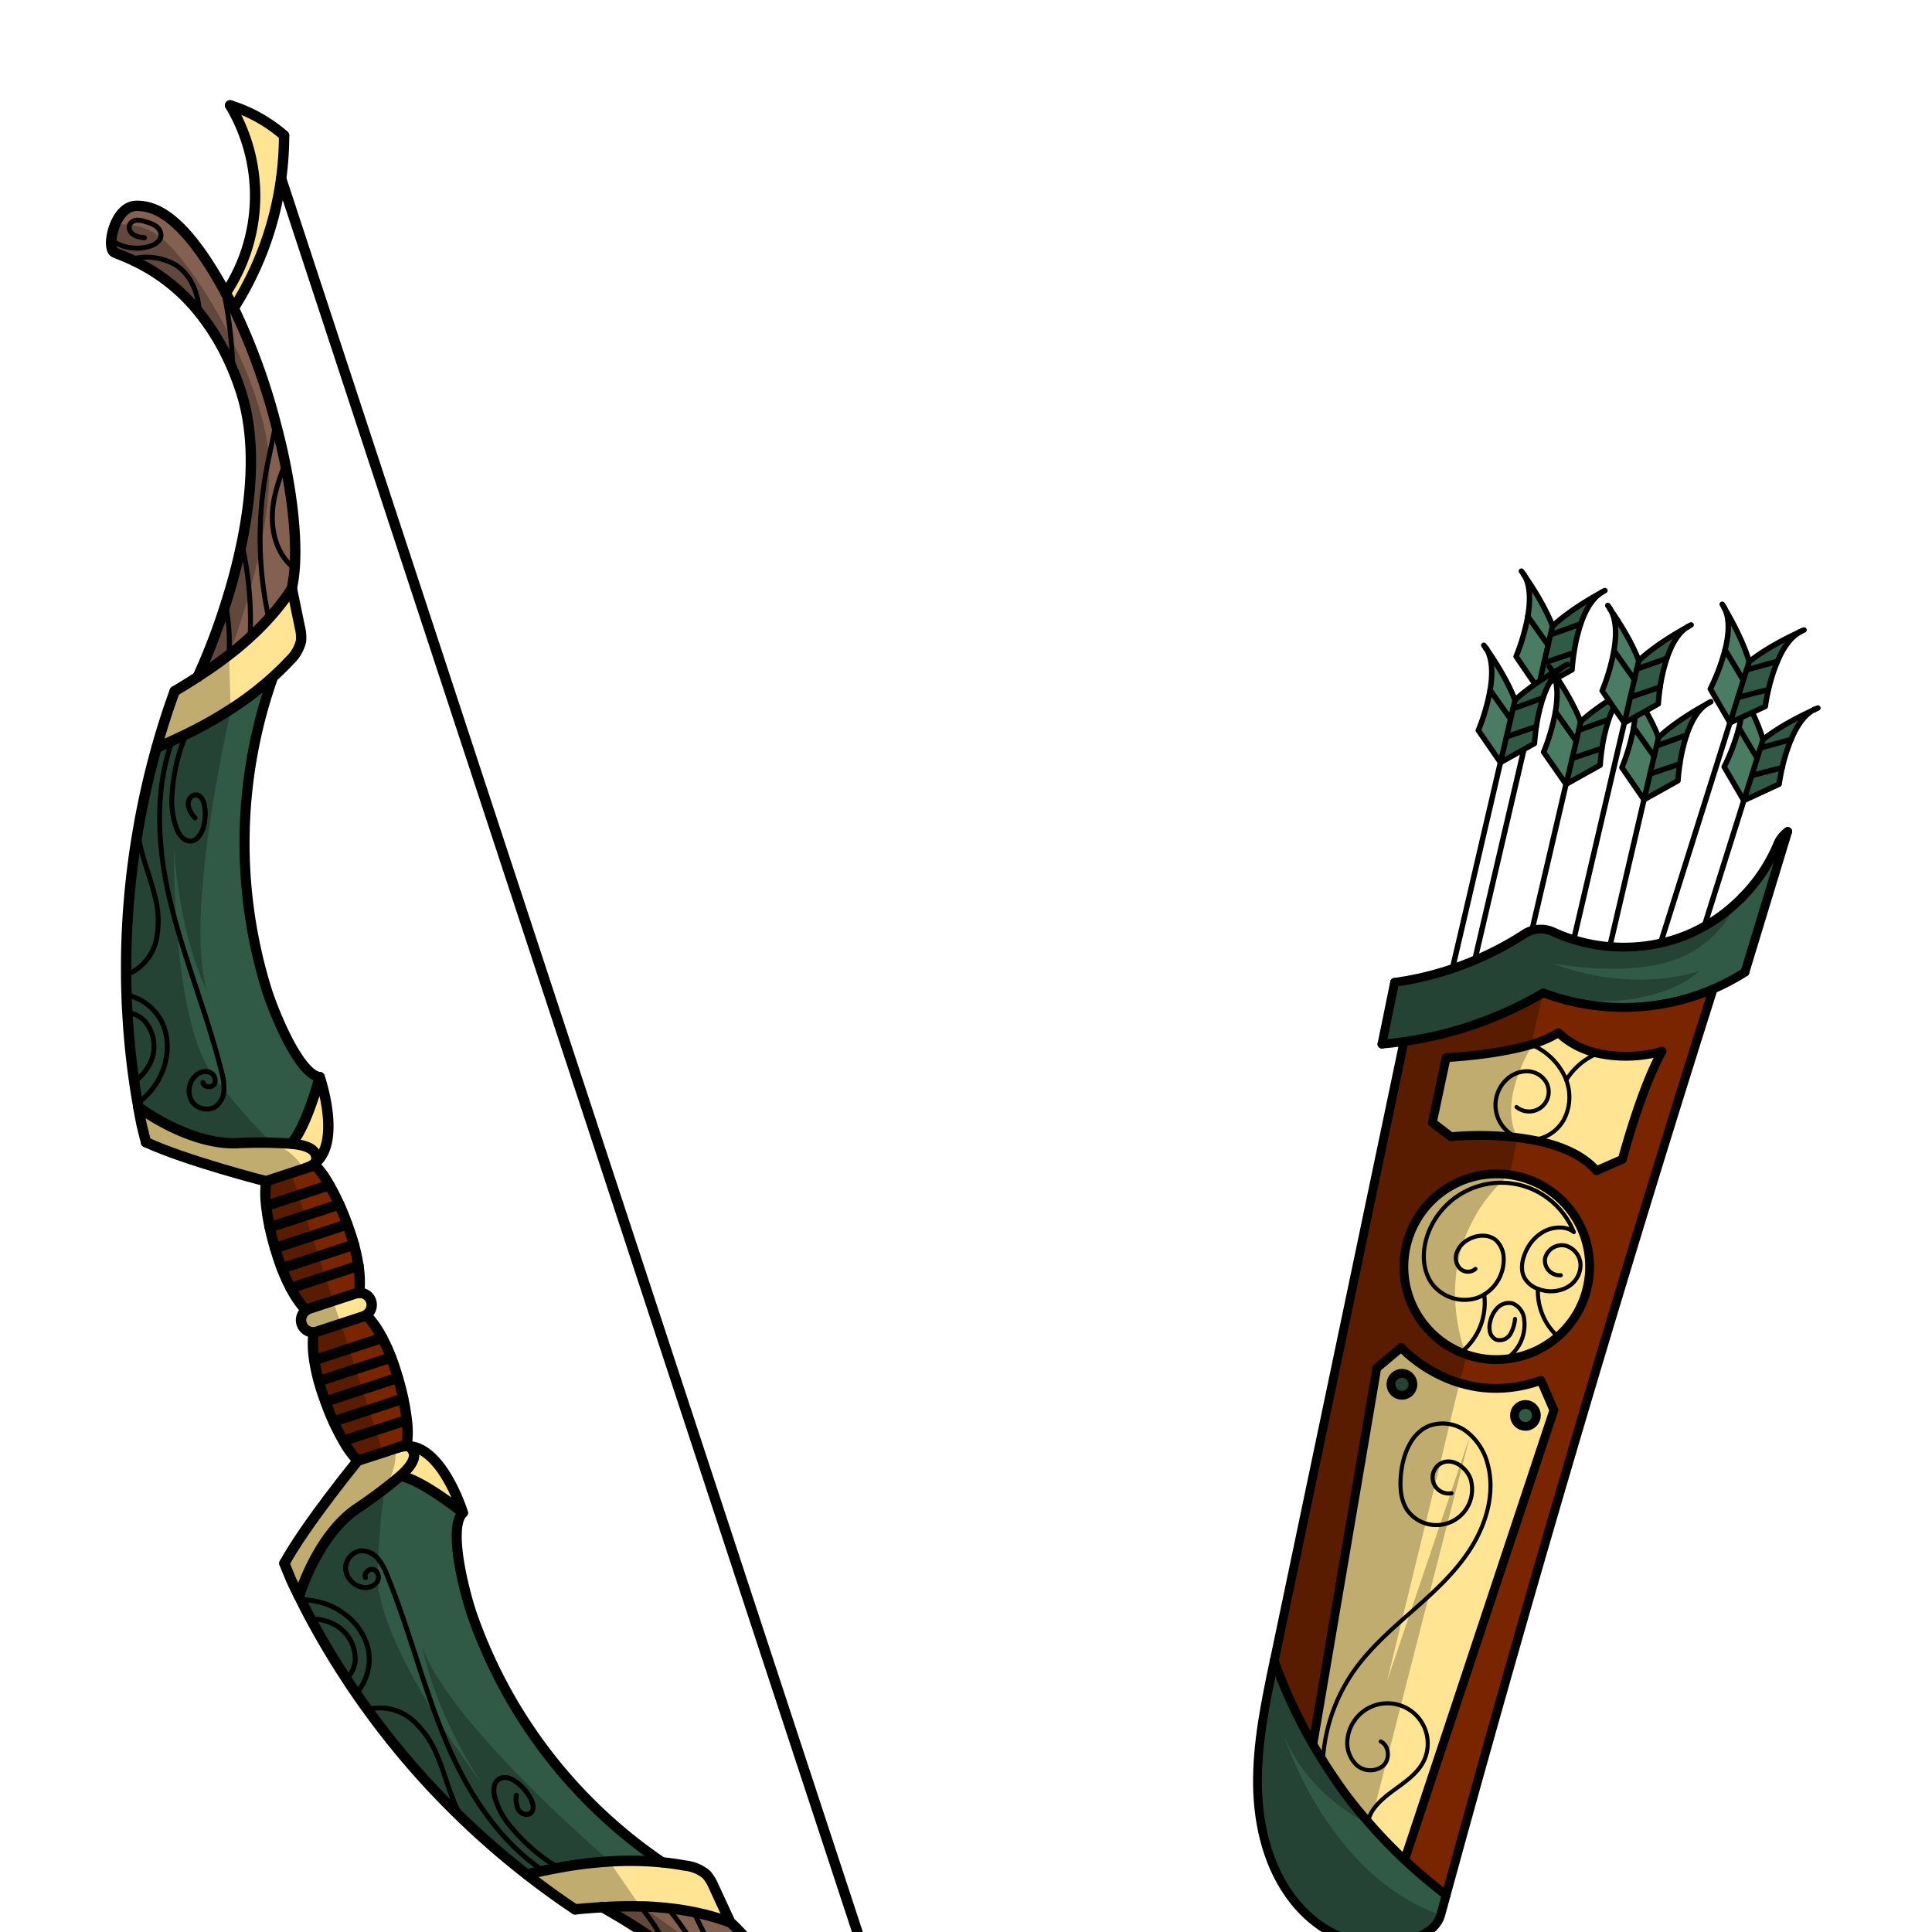 <svg xmlns="http://www.w3.org/2000/svg" viewBox="0 0 432 432">
  <defs>
    <style>.BUNTAI_BUNTAI_WEAPONS_HUNTER_3_cls-1{isolation:isolate;}.BUNTAI_BUNTAI_WEAPONS_HUNTER_3_cls-2{fill:#782500;}.BUNTAI_BUNTAI_WEAPONS_HUNTER_3_cls-3{fill:#305a46;}.BUNTAI_BUNTAI_WEAPONS_HUNTER_3_cls-4{fill:#836050;}.BUNTAI_BUNTAI_WEAPONS_HUNTER_3_cls-5{fill:#ffe593;}.BUNTAI_BUNTAI_WEAPONS_HUNTER_3_cls-10,.BUNTAI_BUNTAI_WEAPONS_HUNTER_3_cls-11,.BUNTAI_BUNTAI_WEAPONS_HUNTER_3_cls-13,.BUNTAI_BUNTAI_WEAPONS_HUNTER_3_cls-6,.BUNTAI_BUNTAI_WEAPONS_HUNTER_3_cls-7,.BUNTAI_BUNTAI_WEAPONS_HUNTER_3_cls-8{fill:none;stroke:#000;stroke-linecap:round;stroke-linejoin:round;}.BUNTAI_BUNTAI_WEAPONS_HUNTER_3_cls-6{stroke-width:2.32px;}.BUNTAI_BUNTAI_WEAPONS_HUNTER_3_cls-7{stroke-width:2.25px;}.BUNTAI_BUNTAI_WEAPONS_HUNTER_3_cls-8{stroke-width:1.1px;}.BUNTAI_BUNTAI_WEAPONS_HUNTER_3_cls-9{opacity:0.25;mix-blend-mode:multiply;}.BUNTAI_BUNTAI_WEAPONS_HUNTER_3_cls-10{stroke-width:1.97px;}.BUNTAI_BUNTAI_WEAPONS_HUNTER_3_cls-11{stroke-width:0.91px;}.BUNTAI_BUNTAI_WEAPONS_HUNTER_3_cls-12{fill:#497c63;}.BUNTAI_BUNTAI_WEAPONS_HUNTER_3_cls-13{stroke-width:1.22px;}</style>
  </defs>
  <g class="BUNTAI_BUNTAI_WEAPONS_HUNTER_3_cls-1">
    <g id="weapons_back" data-name="weapons back">
      <path class="BUNTAI_BUNTAI_WEAPONS_HUNTER_3_cls-2" d="M88.22,305.76c.26.81.5,1.57.72,2.32.51,1.69.89,3.24,1.19,4.66.39,1.85.64,3.45.79,4.79a20.65,20.65,0,0,1,0,5.5L80,326.61a20.31,20.31,0,0,1-3.23-4.45,45.22,45.22,0,0,1-2.22-4.31c-.6-1.32-1.21-2.79-1.8-4.46-.27-.73-.54-1.49-.8-2.29s-.49-1.54-.68-2.26a37.61,37.61,0,0,1-1-4.71,22,22,0,0,1-.16-6.07v-.12a2.82,2.82,0,0,0,.76-.13l10.38-3.41a2.44,2.44,0,0,0,.68-.35l.08.1a22,22,0,0,1,3.47,5,36.79,36.79,0,0,1,2,4.4C87.7,304.24,88,305,88.22,305.76Z" />
      <path class="BUNTAI_BUNTAI_WEAPONS_HUNTER_3_cls-2" d="M78.46,276.06c.25.78.49,1.53.68,2.25a38,38,0,0,1,1,4.71,22,22,0,0,1,.16,6.07,2.48,2.48,0,0,0-.8.13l-10.38,3.41a2.35,2.35,0,0,0-.72.38A22.2,22.2,0,0,1,65,288a37,37,0,0,1-2-4.41c-.27-.69-.54-1.44-.79-2.21s-.5-1.58-.72-2.32c-.51-1.7-.89-3.25-1.19-4.66a44.75,44.75,0,0,1-.77-4.79,20.29,20.29,0,0,1,0-5.5l5.63-1.85,2.55-.84,2.72-.9A20.61,20.61,0,0,1,73.65,265c.67,1.16,1.42,2.59,2.21,4.32.6,1.31,1.21,2.79,1.8,4.46C77.93,274.49,78.19,275.25,78.46,276.06Z" />
      <path class="BUNTAI_BUNTAI_WEAPONS_HUNTER_3_cls-3" d="M148.12,416.43a73.11,73.11,0,0,0-11.84-.2,91.24,91.24,0,0,0-11.37,1.41c-1.15.21-2.29.43-3.44.67s-2.44.55-3.65.84A181.82,181.82,0,0,1,103,406.32h0a179.28,179.28,0,0,1-20.78-23.94c-.9-1.23-1.78-2.46-2.62-3.71-.75-1.06-1.48-2.15-2.17-3.24q-4.29-6.51-8-13.42c-.77-1.42-1.51-2.86-2.22-4.3l-.39-.77c.21-.71,4.1-13.38,12.74-19.45,2.37-1.68,4.66-3.26,6.63-4.74,1.24-.94,2.38-1.86,3.32-2.72,5.08,1.06,13.93,8.24,13.93,8.24-3.46,3.42.5,18.2,2,22.58A111.12,111.12,0,0,0,148.12,416.43Z" />
      <path class="BUNTAI_BUNTAI_WEAPONS_HUNTER_3_cls-3" d="M71.48,240.83s-2.87,11-6.33,14.88v0c-1.21-.13-2.6-.2-4.11-.22-2.52,0-5.35.05-8.33.12-10.56.23-21.2-7.66-21.8-8.11,0-.28-.09-.57-.14-.85-.29-1.58-.53-3.17-.77-4.78-.74-5.15-1.26-10.34-1.53-15.53-.09-1.29-.15-2.6-.17-3.9-.07-1.5-.09-3-.1-4.54a179.87,179.87,0,0,1,2.53-31.6h0A180.44,180.44,0,0,1,35,167.21c1.15-.48,2.3-1,3.44-1.48s2.12-1,3.17-1.5a91.81,91.81,0,0,0,9.94-5.58A71.62,71.62,0,0,0,61,151.43a111.11,111.11,0,0,0-1.34,70C61.09,225.88,66.67,240.13,71.48,240.83Z" />
      <path class="BUNTAI_BUNTAI_WEAPONS_HUNTER_3_cls-4" d="M190,488.07q.19,1.15.36,2.28c.07.5.14,1,.2,1.46s.11.84.17,1.24v0c2.33,18.27-1.23,24-4.86,26.46-1.79,1.21-4.23.52-6.26-.75a12.13,12.13,0,0,1-2.63-2.2c-.85-1-1.31-1.89-1.12-2.46s1-1.67,2.09-3.61h0a41.33,41.33,0,0,0,5.26-18.67,52.1,52.1,0,0,0-1.55-14.78v0c-.37-1.56-.83-3.15-1.38-4.8-3.43-10.46-11.55-19.92-20-27.51a136.07,136.07,0,0,0-11.05-8.88,141.81,141.81,0,0,0-14.64-9.38c2.85-.18,5.7-.26,8.54-.19h.22s0,0,0,0c1.63,0,3.26.13,4.9.28.34,0,.69.06,1.05.11a55.48,55.48,0,0,1,5.83.89,50.77,50.77,0,0,1,8.12,2.3,34.13,34.13,0,0,1,3.13,3.2v0c4.22,4.91,8.45,12.06,12.18,20.07,1.28,2.75,2.51,5.59,3.64,8.5h0A141,141,0,0,1,190,488.07Z" />
      <path class="BUNTAI_BUNTAI_WEAPONS_HUNTER_3_cls-4" d="M61.67,94.76v0c.81,3,1.51,6,2.11,9,1.74,8.66,2.58,16.93,2.1,23.38v0a34.78,34.78,0,0,1-.62,4.43,51.45,51.45,0,0,1-5.17,6.67,56.71,56.71,0,0,1-4.17,4.18c-.26.25-.52.49-.78.71-1.28,1.13-2.59,2.23-3.95,3.26h0c-2.24,1.74-4.59,3.37-7,4.92a140.06,140.06,0,0,0,6.23-16.24,133.89,133.89,0,0,0,3.62-13.7c2.3-11.12,3.22-23.55-.22-34-.54-1.65-1.11-3.2-1.74-4.68v0a52.48,52.48,0,0,0-7.52-12.81A41.3,41.3,0,0,0,29.26,58h0c-2-.92-3.43-1.38-3.83-1.67s-.67-1.36-.56-2.64a12.54,12.54,0,0,1,.89-3.53c.89-2.14,2.42-4,4.52-4.12,4.4-.16,10.65,2.32,19.61,18.41v0c.2.35.41.72.61,1.1s.46.84.7,1.29c.36.67.71,1.35,1.06,2.05A140.68,140.68,0,0,1,61.67,94.76Z" />
      <path class="BUNTAI_BUNTAI_WEAPONS_HUNTER_3_cls-5" d="M163.29,429.87a50.77,50.77,0,0,0-8.12-2.3,55.48,55.48,0,0,0-5.83-.89c-.36-.05-.71-.09-1.05-.11-1.64-.15-3.27-.24-4.9-.28,0,0,0,0,0,0h-.22c-2.84-.07-5.69,0-8.54.19-2,.11-4,.27-6,.47q-5.55-3.69-10.78-7.79c1.21-.29,2.43-.58,3.65-.84s2.29-.46,3.44-.67a91.24,91.24,0,0,1,11.37-1.41,73.11,73.11,0,0,1,11.84.2c1.71.18,3.4.41,5.09.73a8.65,8.65,0,0,1,4.75,2,9.71,9.71,0,0,1,1.63,2.67Z" />
      <path class="BUNTAI_BUNTAI_WEAPONS_HUNTER_3_cls-5" d="M83,291A2.68,2.68,0,0,1,81.92,294h0a2.44,2.44,0,0,1-.68.35l-10.38,3.41a2.82,2.82,0,0,1-.76.13v0A2.7,2.7,0,0,1,68.44,293a2.35,2.35,0,0,1,.72-.38l10.38-3.41a2.48,2.48,0,0,1,.8-.13A2.71,2.71,0,0,1,83,291Z" />
      <path class="BUNTAI_BUNTAI_WEAPONS_HUNTER_3_cls-5" d="M103.5,338.26s-8.85-7.18-13.93-8.24c-.94.86-2.08,1.78-3.32,2.72-2,1.48-4.26,3.06-6.63,4.74-8.64,6.07-12.53,18.74-12.74,19.45-.6-1.17-1.16-2.36-1.72-3.56,0,0-.75-1.77-1.56-3.81C68.34,340.86,80,326.61,80,326.61l8.81-2.89a6.38,6.38,0,0,1,2.62-.32C99.07,324,103.5,338.26,103.5,338.26Z" />
      <path class="BUNTAI_BUNTAI_WEAPONS_HUNTER_3_cls-5" d="M70.61,259.94a6.52,6.52,0,0,1-2.3,1.29l-.63.21-2.55.84-5.63,1.85s-17.87-4.54-26.85-8.73c-.56-2.12-1-4-1-4-.26-1.3-.52-2.59-.73-3.89.6.45,11.24,8.34,21.8,8.11,3-.07,5.81-.16,8.33-.12,1.51,0,2.9.09,4.11.22v0c3.46-3.84,6.33-14.88,6.33-14.88S76.38,255,70.61,259.94Z" />
      <path class="BUNTAI_BUNTAI_WEAPONS_HUNTER_3_cls-5" d="M65.27,131.61l1.78,8.65a9.42,9.42,0,0,1,.27,3.12,8.7,8.7,0,0,1-2.62,4.44c-1.17,1.27-2.4,2.45-3.67,3.61a71.62,71.62,0,0,1-9.46,7.22,91.81,91.81,0,0,1-9.94,5.58c-1.05.51-2.1,1-3.17,1.5s-2.29,1-3.44,1.48q1.77-6.39,4.06-12.66c1.72-1,3.44-2.08,5.12-3.19,2.4-1.55,4.75-3.18,7-4.92h0c1.36-1,2.67-2.13,3.95-3.26.26-.22.52-.46.78-.71a56.71,56.71,0,0,0,4.17-4.18A51.45,51.45,0,0,0,65.27,131.61Z" />
      <path class="BUNTAI_BUNTAI_WEAPONS_HUNTER_3_cls-5" d="M52.26,68.9A71.93,71.93,0,0,0,63.52,30.29a33.49,33.49,0,0,0-12.06-6.73,39.36,39.36,0,0,1-1,42c.23.41.46.84.7,1.29C51.56,67.52,51.91,68.2,52.26,68.9Z" />
      <path class="BUNTAI_BUNTAI_WEAPONS_HUNTER_3_cls-6" d="M83,291A2.68,2.68,0,0,1,81.92,294h0a2.44,2.44,0,0,1-.68.35l-10.38,3.41a2.82,2.82,0,0,1-.76.13v0A2.7,2.7,0,0,1,68.44,293a2.35,2.35,0,0,1,.72-.38l10.38-3.41a2.48,2.48,0,0,1,.8-.13A2.71,2.71,0,0,1,83,291Z" />
      <path class="BUNTAI_BUNTAI_WEAPONS_HUNTER_3_cls-6" d="M68.44,293A22.2,22.2,0,0,1,65,288a37,37,0,0,1-2-4.41c-.27-.69-.54-1.44-.79-2.21s-.5-1.58-.72-2.32c-.51-1.7-.89-3.25-1.19-4.66a44.75,44.75,0,0,1-.77-4.79,20.29,20.29,0,0,1,0-5.5l5.46-1.8.17-.05,2.55-.84.63-.21,2.09-.69A20.61,20.61,0,0,1,73.65,265c.67,1.16,1.42,2.59,2.21,4.32.6,1.31,1.21,2.79,1.8,4.46.27.72.53,1.48.8,2.29s.49,1.53.68,2.25a38,38,0,0,1,1,4.71,22,22,0,0,1,.16,6.07" />
      <line class="BUNTAI_BUNTAI_WEAPONS_HUNTER_3_cls-6" x1="73.65" y1="264.99" x2="59.54" y2="269.63" />
      <line class="BUNTAI_BUNTAI_WEAPONS_HUNTER_3_cls-6" x1="75.86" y1="269.31" x2="60.31" y2="274.42" />
      <line class="BUNTAI_BUNTAI_WEAPONS_HUNTER_3_cls-6" x1="77.66" y1="273.77" x2="61.5" y2="279.08" />
      <line class="BUNTAI_BUNTAI_WEAPONS_HUNTER_3_cls-6" x1="79.14" y1="278.31" x2="63.01" y2="283.61" />
      <line class="BUNTAI_BUNTAI_WEAPONS_HUNTER_3_cls-6" x1="80.18" y1="283.02" x2="64.97" y2="288.02" />
      <path class="BUNTAI_BUNTAI_WEAPONS_HUNTER_3_cls-6" d="M32.65,255.4c9,4.19,26.85,8.73,26.85,8.73" />
      <path class="BUNTAI_BUNTAI_WEAPONS_HUNTER_3_cls-6" d="M30.92,247.52c.6.45,11.24,8.34,21.8,8.11a106.21,106.21,0,0,1,12.44.1c3.9.39,6.16,1.51,5.45,4.21a4.83,4.83,0,0,1-.21.6" />
      <path class="BUNTAI_BUNTAI_WEAPONS_HUNTER_3_cls-6" d="M65.15,255.71c3.46-3.84,6.33-14.88,6.33-14.88s4.9,14.12-.87,19.11a6.52,6.52,0,0,1-2.3,1.29" />
      <path class="BUNTAI_BUNTAI_WEAPONS_HUNTER_3_cls-6" d="M32.65,255.4c-.56-2.12-1-4-1-4-.26-1.3-.52-2.59-.73-3.89,0-.28-.09-.57-.14-.85-.29-1.58-.53-3.17-.77-4.78-.74-5.15-1.26-10.34-1.53-15.53-.09-1.29-.15-2.6-.17-3.9-.07-1.5-.09-3-.1-4.54a179.87,179.87,0,0,1,2.53-31.6h0A180.44,180.44,0,0,1,35,167.21q1.77-6.39,4.06-12.66" />
      <path class="BUNTAI_BUNTAI_WEAPONS_HUNTER_3_cls-6" d="M65.27,131.61a51.45,51.45,0,0,1-5.17,6.67,56.71,56.71,0,0,1-4.17,4.18c-.26.25-.52.49-.78.71-1.28,1.13-2.59,2.23-3.95,3.26h0c-2.24,1.74-4.59,3.37-7,4.92-1.68,1.11-3.4,2.16-5.12,3.19" />
      <path class="BUNTAI_BUNTAI_WEAPONS_HUNTER_3_cls-7" d="M71.48,240.83c-4.81-.7-10.39-15-11.79-19.35a111.11,111.11,0,0,1,1.34-70" />
      <path class="BUNTAI_BUNTAI_WEAPONS_HUNTER_3_cls-6" d="M44.2,151.36a140.06,140.06,0,0,0,6.23-16.24,133.89,133.89,0,0,0,3.62-13.7c2.3-11.12,3.22-23.55-.22-34-.54-1.65-1.11-3.2-1.74-4.68h0v0a52.48,52.48,0,0,0-7.52-12.81A41.3,41.3,0,0,0,29.26,58h0c-2-.92-3.43-1.38-3.83-1.67s-.67-1.36-.56-2.64a12.54,12.54,0,0,1,.89-3.53c.89-2.14,2.42-4,4.52-4.12,4.4-.16,10.65,2.32,19.61,18.41v0h0c.2.35.41.72.61,1.1s.46.84.7,1.29c.36.67.71,1.35,1.06,2.05a140.68,140.68,0,0,1,9.41,25.86v0c.81,3,1.51,6,2.11,9,1.74,8.66,2.58,16.93,2.1,23.38v0a34.78,34.78,0,0,1-.62,4.43l1.78,8.65a9.42,9.42,0,0,1,.27,3.12,8.7,8.7,0,0,1-2.62,4.44c-1.17,1.27-2.4,2.45-3.67,3.61a71.62,71.62,0,0,1-9.46,7.22,91.81,91.81,0,0,1-9.94,5.58c-1.05.51-2.1,1-3.17,1.5s-2.29,1-3.44,1.48" />
      <path class="BUNTAI_BUNTAI_WEAPONS_HUNTER_3_cls-6" d="M51.46,23.56a39.36,39.36,0,0,1-1,42" />
      <path class="BUNTAI_BUNTAI_WEAPONS_HUNTER_3_cls-6" d="M63.52,30.29a33.49,33.49,0,0,0-12.06-6.73" />
      <path class="BUNTAI_BUNTAI_WEAPONS_HUNTER_3_cls-6" d="M52.26,68.9A71.93,71.93,0,0,0,63.52,30.29" />
      <path class="BUNTAI_BUNTAI_WEAPONS_HUNTER_3_cls-6" d="M82,294.15a22,22,0,0,1,3.47,5,36.79,36.79,0,0,1,2,4.4c.27.7.53,1.44.79,2.22s.5,1.57.72,2.32c.51,1.69.89,3.24,1.19,4.66.39,1.85.64,3.45.79,4.79a20.65,20.65,0,0,1,0,5.5l-2.1.69-.62.2-2.73.9L80,326.61a20.31,20.31,0,0,1-3.23-4.45,45.22,45.22,0,0,1-2.22-4.31c-.6-1.32-1.21-2.79-1.8-4.46-.27-.73-.54-1.49-.8-2.29s-.49-1.54-.68-2.26a37.61,37.61,0,0,1-1-4.71,22,22,0,0,1-.16-6.07" />
      <line class="BUNTAI_BUNTAI_WEAPONS_HUNTER_3_cls-6" x1="76.8" y1="322.16" x2="90.92" y2="317.53" />
      <line class="BUNTAI_BUNTAI_WEAPONS_HUNTER_3_cls-6" x1="74.58" y1="317.85" x2="90.13" y2="312.74" />
      <line class="BUNTAI_BUNTAI_WEAPONS_HUNTER_3_cls-6" x1="72.78" y1="313.39" x2="88.94" y2="308.08" />
      <line class="BUNTAI_BUNTAI_WEAPONS_HUNTER_3_cls-6" x1="71.3" y1="308.84" x2="87.43" y2="303.54" />
      <line class="BUNTAI_BUNTAI_WEAPONS_HUNTER_3_cls-6" x1="70.26" y1="304.13" x2="85.47" y2="299.14" />
      <path class="BUNTAI_BUNTAI_WEAPONS_HUNTER_3_cls-6" d="M63.6,349.56C68.34,340.86,80,326.61,80,326.61" />
      <path class="BUNTAI_BUNTAI_WEAPONS_HUNTER_3_cls-6" d="M90.94,323a5.85,5.85,0,0,1,.52.37c2.18,1.74,1,4-1.89,6.62a108.92,108.92,0,0,1-9.95,7.46c-8.64,6.07-12.53,18.74-12.74,19.45" />
      <path class="BUNTAI_BUNTAI_WEAPONS_HUNTER_3_cls-6" d="M89.57,330c5.08,1.06,13.93,8.24,13.93,8.24s-4.43-14.27-12-14.86a6.38,6.38,0,0,0-2.62.32" />
      <path class="BUNTAI_BUNTAI_WEAPONS_HUNTER_3_cls-6" d="M128.6,426.94q-5.55-3.69-10.78-7.79a180,180,0,0,1-14.77-12.83h0a179.28,179.28,0,0,1-20.78-23.94c-.9-1.23-1.78-2.46-2.62-3.71-.75-1.06-1.48-2.15-2.17-3.24q-4.29-6.51-8-13.42c-.77-1.42-1.51-2.86-2.22-4.3l-.39-.77c-.6-1.17-1.16-2.36-1.72-3.56,0,0-.75-1.77-1.56-3.81" />
      <path class="BUNTAI_BUNTAI_WEAPONS_HUNTER_3_cls-6" d="M128.6,426.94c2-.2,4-.36,6-.47,2.85-.18,5.7-.26,8.54-.19h.22s0,0,0,0c1.63,0,3.26.13,4.9.28.34,0,.69.06,1.05.11a55.48,55.48,0,0,1,5.83.89,50.77,50.77,0,0,1,8.12,2.3" />
      <path class="BUNTAI_BUNTAI_WEAPONS_HUNTER_3_cls-7" d="M148.12,416.43a111.12,111.12,0,0,1-42.63-55.59c-1.49-4.38-5.45-19.16-2-22.58" />
      <path class="BUNTAI_BUNTAI_WEAPONS_HUNTER_3_cls-6" d="M117.82,419.15c1.21-.29,2.43-.58,3.65-.84s2.29-.46,3.44-.67a91.24,91.24,0,0,1,11.37-1.41,73.11,73.11,0,0,1,11.84.2c1.71.18,3.4.41,5.09.73a8.65,8.65,0,0,1,4.75,2,9.71,9.71,0,0,1,1.63,2.67l3.7,8a34.13,34.13,0,0,1,3.13,3.2v0c4.22,4.91,8.45,12.06,12.18,20.07,1.28,2.75,2.51,5.59,3.64,8.5h0a140.74,140.74,0,0,1,7.77,26.4q.19,1.15.36,2.28c.07.5.14,1,.2,1.46s.11.84.17,1.24h0v0c2.33,18.27-1.23,24-4.86,26.46-1.79,1.21-4.23.52-6.26-.75a12.13,12.13,0,0,1-2.63-2.2c-.85-1-1.31-1.89-1.12-2.46s1-1.67,2.09-3.61h0a41.33,41.33,0,0,0,5.26-18.67,52.1,52.1,0,0,0-1.55-14.78h0c-.37-1.56-.83-3.15-1.38-4.8-3.43-10.46-11.55-19.92-20-27.51a136.07,136.07,0,0,0-11.05-8.88,141.81,141.81,0,0,0-14.64-9.38" />
      <path class="BUNTAI_BUNTAI_WEAPONS_HUNTER_3_cls-8" d="M43.62,182.89A5.7,5.7,0,0,1,42.07,180c-.11-1.08.69-2.35,1.78-2.26s1.68,1.31,1.88,2.38a10.75,10.75,0,0,1-.38,5.22c-.44,1.3-1.36,2.67-2.72,2.73s-2.43-1.2-3-2.46a17.48,17.48,0,0,1-1.13-8.22,39.51,39.51,0,0,1,3.13-13.2" />
      <path class="BUNTAI_BUNTAI_WEAPONS_HUNTER_3_cls-8" d="M45.38,242.06c.18,1.16,2.11,1.26,2.61.22a2,2,0,0,0-1.48-2.64,3.3,3.3,0,0,0-3.08,1.22,4.6,4.6,0,0,0-.52,5.4A4,4,0,0,0,48,247.57a4.8,4.8,0,0,0,2.07-3.69,13.43,13.43,0,0,0-.56-4.34C46.26,226.52,41,214,37.92,201c-2.68-11.58-3.45-24.12.54-35.22" />
      <path class="BUNTAI_BUNTAI_WEAPONS_HUNTER_3_cls-8" d="M28.21,217.92a10,10,0,0,0,1.22-.48A11,11,0,0,0,35,209.91a21.14,21.14,0,0,0-.39-9.58c-.76-3.14-1.91-6.16-2.76-9.28-.43-1.55-.8-3.13-1.08-4.73h0" />
      <path class="BUNTAI_BUNTAI_WEAPONS_HUNTER_3_cls-8" d="M28.31,222.46a11.51,11.51,0,0,1,7.84,6c2.3,4.67,1.27,10.58-1.87,14.75a17.54,17.54,0,0,1-3.5,3.49" />
      <path class="BUNTAI_BUNTAI_WEAPONS_HUNTER_3_cls-8" d="M28.48,226.36a6.89,6.89,0,0,1,3.92,2,8.68,8.68,0,0,1,.9,9.87A10.77,10.77,0,0,1,30,241.89" />
      <path class="BUNTAI_BUNTAI_WEAPONS_HUNTER_3_cls-8" d="M50.43,135.12a43.45,43.45,0,0,1,.76,11.32" />
      <path class="BUNTAI_BUNTAI_WEAPONS_HUNTER_3_cls-8" d="M54.05,121.42a78.77,78.77,0,0,1,1.88,21" />
      <path class="BUNTAI_BUNTAI_WEAPONS_HUNTER_3_cls-8" d="M60.1,138.28a83.55,83.55,0,0,1-.64-32.63c.65-3.63,1.54-7.24,2.21-10.87v0" />
      <path class="BUNTAI_BUNTAI_WEAPONS_HUNTER_3_cls-8" d="M63.78,103.78a39.68,39.68,0,0,0-2.53,8c-.74,4.12-.41,8.58,1.77,12.16a12.28,12.28,0,0,0,2.86,3.23v0" />
      <path class="BUNTAI_BUNTAI_WEAPONS_HUNTER_3_cls-8" d="M49.88,64.43v0h0a104.11,104.11,0,0,1,1.74,11.1c.23,2.37.39,4.75.46,7.14v0h0" />
      <path class="BUNTAI_BUNTAI_WEAPONS_HUNTER_3_cls-8" d="M24.86,53.67l.34.24a10,10,0,0,0,8.27,1.16c1.17-.36,2.41-1.12,2.52-2.32A2.46,2.46,0,0,0,34.9,50.6a7.06,7.06,0,0,0-2.3-1,5.21,5.21,0,0,0-2-.35,1.86,1.86,0,0,0-1.62,1,1.92,1.92,0,0,0,.85,2.22,5.41,5.41,0,0,0,2.47.68" />
      <path class="BUNTAI_BUNTAI_WEAPONS_HUNTER_3_cls-8" d="M29.25,58h0l.31-.08a12.87,12.87,0,0,1,10,1.5c2.91,2,4.48,5.54,4.9,9.07.06.47.1,1,.12,1.42" />
      <path class="BUNTAI_BUNTAI_WEAPONS_HUNTER_3_cls-8" d="M124.91,417.64a39.63,39.63,0,0,1-10.35-8.78,17.33,17.33,0,0,1-4-7.28c-.29-1.36-.2-3,1-3.76s2.68-.21,3.8.58a10.51,10.51,0,0,1,3.4,4c.48,1,.74,2.33-.09,3s-2.22.17-2.78-.77a5.72,5.72,0,0,1-.44-3.21" />
      <path class="BUNTAI_BUNTAI_WEAPONS_HUNTER_3_cls-8" d="M121.47,418.31c-9.8-6.58-16.62-17.12-21.33-28-5.33-12.34-8.45-25.53-13.55-38a13.59,13.59,0,0,0-2.12-3.82,4.76,4.76,0,0,0-3.85-1.74,4,4,0,0,0-3.34,4.08,4.62,4.62,0,0,0,3.62,4.05,3.33,3.33,0,0,0,3.2-.86,2,2,0,0,0-.37-3c-1-.54-2.51.69-2,1.73" />
      <path class="BUNTAI_BUNTAI_WEAPONS_HUNTER_3_cls-8" d="M103.05,406.32h0q-1.08-2.19-1.94-4.44c-1.16-3-2-6.14-3.28-9.11a21,21,0,0,0-5.37-7.95A11,11,0,0,0,83.52,382a9.81,9.81,0,0,0-1.26.34" />
      <path class="BUNTAI_BUNTAI_WEAPONS_HUNTER_3_cls-8" d="M67.27,357.69a18,18,0,0,1,4.89.74c5,1.49,9.33,5.64,10.25,10.77a11.5,11.5,0,0,1-2.77,9.46" />
      <path class="BUNTAI_BUNTAI_WEAPONS_HUNTER_3_cls-8" d="M69.48,362a10.8,10.8,0,0,1,4.8,1,8.72,8.72,0,0,1,5.13,8.49,6.87,6.87,0,0,1-2,4" />
      <path class="BUNTAI_BUNTAI_WEAPONS_HUNTER_3_cls-8" d="M143.16,426.28a43,43,0,0,1,6.1,9.57" />
      <path class="BUNTAI_BUNTAI_WEAPONS_HUNTER_3_cls-8" d="M149.34,426.68a78.65,78.65,0,0,1,11,18.05" />
      <path class="BUNTAI_BUNTAI_WEAPONS_HUNTER_3_cls-8" d="M182.25,461.67v0c-2.69-2.53-5.55-4.9-8.23-7.43a83.89,83.89,0,0,1-18.84-26.66" />
      <line class="BUNTAI_BUNTAI_WEAPONS_HUNTER_3_cls-6" x1="62.87" y1="39.95" x2="215.65" y2="504.84" />
      <g class="BUNTAI_BUNTAI_WEAPONS_HUNTER_3_cls-9">
        <path d="M178,459c3.59,6.82,6,15.55,7.51,24,1.94,11.41,2.06,22.34.65,27.43,0,.17-.09.32-.13.48a13.88,13.88,0,0,1-3.87,5.84,19,19,0,0,1-2.55,2,12.13,12.13,0,0,1-2.63-2.2c-.85-1-1.31-1.89-1.12-2.46s1-1.67,2.09-3.61h0a41.33,41.33,0,0,0,5.26-18.67,52.1,52.1,0,0,0-1.55-14.78v0c-.37-1.56-.83-3.15-1.38-4.8-3.43-10.46-11.55-19.92-20-27.51a136.07,136.07,0,0,0-11.05-8.88,141.81,141.81,0,0,0-14.64-9.38c-2,.11-4,.27-6,.47q-5.55-3.69-10.78-7.79A181.82,181.82,0,0,1,103,406.32h0a179.28,179.28,0,0,1-20.78-23.94c-.9-1.23-1.78-2.46-2.62-3.71-.75-1.06-1.48-2.15-2.17-3.24q-4.29-6.51-8-13.42c-.77-1.42-1.51-2.86-2.22-4.3l-.39-.77c-.6-1.17-1.16-2.36-1.72-3.56,0,0-.75-1.77-1.56-3.81C68.34,340.86,80,326.61,80,326.61a20.31,20.31,0,0,1-3.23-4.45,45.22,45.22,0,0,1-2.22-4.31c-.6-1.32-1.21-2.79-1.8-4.46-.27-.73-.54-1.49-.8-2.29s-.49-1.54-.68-2.26a37.61,37.61,0,0,1-1-4.71,22,22,0,0,1-.16-6.07v-.14A2.7,2.7,0,0,1,68.44,293,22.2,22.2,0,0,1,65,288a37,37,0,0,1-2-4.41c-.27-.69-.54-1.44-.79-2.21s-.5-1.58-.72-2.32c-.51-1.7-.89-3.25-1.19-4.66a44.75,44.75,0,0,1-.77-4.79,20.29,20.29,0,0,1,0-5.5s-17.87-4.54-26.85-8.73c-.56-2.12-1-4-1-4-.26-1.3-.52-2.59-.73-3.89,0-.28-.09-.57-.14-.85-.29-1.58-.53-3.17-.77-4.78-.74-5.15-1.26-10.34-1.53-15.53-.09-1.29-.15-2.6-.17-3.9-.07-1.5-.09-3-.1-4.54a179.87,179.87,0,0,1,2.53-31.6h0A180.44,180.44,0,0,1,35,167.21q1.77-6.39,4.06-12.66c1.72-1,3.44-2.08,5.12-3.19a140.06,140.06,0,0,0,6.23-16.24,133.89,133.89,0,0,0,3.62-13.7c2.3-11.12,3.22-23.55-.22-34-.54-1.65-1.11-3.2-1.74-4.68v0a52.48,52.48,0,0,0-7.52-12.81A41.3,41.3,0,0,0,29.26,58h0c-2-.92-3.43-1.38-3.83-1.67s-.67-1.36-.56-2.64a12.54,12.54,0,0,1,.89-3.53,19.71,19.71,0,0,1,3.24.12,13.83,13.83,0,0,1,6.46,2.42l.47.37c4.17,3.32,10.53,12.19,15.71,22.51,3.82,7.63,7,16.06,8.14,23.64.15,1,.27,2.09.33,3.17.42,6.27-.51,13.44-1.9,20.15-.73,3.53-1.59,6.92-2.45,10-2.2,7.82-4.4,13.53-4.55,13.92h0l.38,12.21V159S41,204.42,46.32,221.68C40,208.45,39,191.31,38.93,189.55c0,1.15-.08,8.56.6,17.6.85,11.53,2.9,25.71,7.81,32.9A10.88,10.88,0,0,0,48,241h0l2.08,2.61c8.19,10.1,10.95,11.89,10.95,11.89s5.62,2.47,6.63,5.93l-2.55.84,20.47,62.3,2.56-.84.06.18c1.06,3.39-1.88,8.53-1.88,8.53l-.09.29c-.29,1-1.19,5-1.68,15.88,0,1-.08,2.09-.12,3.23v0a12.14,12.14,0,0,0,0,1.47C85,362,91.6,374.44,97.66,384.1c5,7.9,9.54,14,10,14.63-.68-1-10.31-15.68-13.15-30.31,6,17.05,41.43,47.36,41.43,47.36l.31.45,6.82,9.87.28.19s0,0,0,0c1.21.76,5.88,3.84,11.53,8.25,2.5,1.94,5.2,4.14,7.84,6.52,5.27,4.69,10.42,10.08,13.85,15.52C177.12,457.4,177.6,458.21,178,459Z" />
      </g>
      <path class="BUNTAI_BUNTAI_WEAPONS_HUNTER_3_cls-3" d="M313.76,307.1a2.45,2.45,0,1,1-2.71,2.14A2.45,2.45,0,0,1,313.76,307.1Z" />
      <circle class="BUNTAI_BUNTAI_WEAPONS_HUNTER_3_cls-3" cx="341.09" cy="316.49" r="2.45" />
      <path class="BUNTAI_BUNTAI_WEAPONS_HUNTER_3_cls-5" d="M344.56,308.7c-.71.25-1.41.48-2.11.67l-.76.21-1.29.29-.5.1c-.5.1-1,.18-1.49.25s-1.11.14-1.64.18-1.07.07-1.6.08h0c-.52,0-1.05,0-1.56,0s-.77,0-1.15-.05l-1.12-.11-1-.14-.7-.12c-.23,0-.45-.07-.67-.13-.44-.08-.87-.18-1.27-.29l-1.24-.34-.06,0q-.39-.11-.75-.24l-.38-.13-.37-.13c-.22-.07-.44-.16-.66-.25L323,308l-.43-.2c-.36-.16-.71-.34-1.06-.51l-1-.5-.9-.51-.8-.5c-.25-.15-.5-.32-.74-.48a31.34,31.34,0,0,1-2.67-2c-.18-.14-.35-.28-.5-.42s-.28-.24-.4-.36c-.82-.74-1.25-1.22-1.25-1.22l-5.46,4.6L293.57,390c.72,1.24,1.45,2.45,2.22,3.65v0c1.59,2.52,3.27,5,5,7.38,1.58,2.1,3.23,4.16,5,6.15.21.23.41.47.62.69v0c.31.36.63.72,1,1.06s.51.58.76.85c.4.45.8.89,1.22,1.32l.79.83q1.92,2,3.93,3.87l33.37-100.54Zm-30.8-1.6a2.45,2.45,0,1,1-2.71,2.14A2.45,2.45,0,0,1,313.76,307.1Zm27.05,11.82a2.45,2.45,0,1,1,2.71-2.15A2.44,2.44,0,0,1,340.81,318.92Z" />
      <path class="BUNTAI_BUNTAI_WEAPONS_HUNTER_3_cls-5" d="M343.66,264.51a20.77,20.77,0,1,0-11.38,39.36,20.1,20.1,0,0,0,4.52,0,20.77,20.77,0,0,0,6.86-39.37Z" />
      <path class="BUNTAI_BUNTAI_WEAPONS_HUNTER_3_cls-5" d="M357.28,235.52a18.49,18.49,0,0,1-8.81-4.59,24.9,24.9,0,0,1-6.11,2.64c-8.22,2.45-19,2.91-19,2.91L320.28,251l4.14,3.17a73.82,73.82,0,0,1,14.87.2h0c1.16.15,2.35.32,3.53.55,5.44,1,10.84,3.05,14.14,6.84l5.79-2.54s4.17-15.82,8.89-24.17A29.71,29.71,0,0,1,357.28,235.52Z" />
      <path class="BUNTAI_BUNTAI_WEAPONS_HUNTER_3_cls-2" d="M381.43,221.78a50.89,50.89,0,0,1-36.35.18,85,85,0,0,1-31.15,10.94q-14.49,69.21-29,138.43h0A114.29,114.29,0,0,0,293.57,390l14.28-84.1,5.46-4.6s.43.48,1.25,1.22c.12.12.27.23.4.36s.32.28.5.42a31.34,31.34,0,0,0,2.67,2c.24.16.49.33.74.48l.8.5.9.51,1,.5c.35.17.7.35,1.06.51l.43.2,1.19.49c.22.09.44.18.66.25l.37.13.38.13q.36.14.75.24l.06,0,1.24.34c.4.11.83.21,1.27.29.22.06.44.09.67.13l.7.12,1,.14,1.12.11c.38,0,.77.05,1.15.05s1,0,1.56,0h0c.53,0,1.06-.05,1.6-.08l1.64-.18c.49-.07,1-.15,1.49-.25l.5-.1,1.29-.29.76-.21c.7-.19,1.4-.42,2.11-.67l2.88,6.63L314.07,415.87a113.85,113.85,0,0,0,9.3,7.85q27.83-101.89,59.7-202.61Zm-33.08,77.08a20.73,20.73,0,0,1-11.55,5,20.1,20.1,0,0,1-4.52,0l-1.18-.17-.83-.17c-.25,0-.5-.11-.74-.17l-.72-.2c-.37-.1-.75-.23-1.1-.36s-.7-.26-1-.4A20.77,20.77,0,0,1,337,262.6l.46.06s0,0,0,0a8,8,0,0,1,1,.16c.38.07.76.15,1.13.24s.73.18,1.08.3.54.17.79.26.53.19.79.3.43.16.64.25l.72.33a20.79,20.79,0,0,1,4.69,34.35Zm14.41-39.63L357,261.77c-3.3-3.79-8.7-5.81-14.14-6.84a6.37,6.37,0,0,1-1.31,0,7,7,0,0,1-2.22-.56h0a73.82,73.82,0,0,0-14.87-.2L320.28,251l3.12-14.53s10.74-.46,19-2.91l.1,0,.76-.24c.48-.17.94-.32,1.39-.49l.67-.27c.21-.09.43-.17.64-.27l.54-.24a15.89,15.89,0,0,0,2-1.1,18.49,18.49,0,0,0,8.81,4.59,29.71,29.71,0,0,0,14.37-.46C366.93,243.41,362.76,259.23,362.76,259.23Z" />
      <path class="BUNTAI_BUNTAI_WEAPONS_HUNTER_3_cls-3" d="M323.37,423.72h0c-.41,1.47-.81,2.95-1.21,4.42-1.59,5.83-11.7,7.1-17.69,6.21s-11.33-4.55-15.09-9.28c-5.76-7.24-8.09-16.72-8.2-26s1.78-18.39,3.67-27.43l.08-.34A114.29,114.29,0,0,0,293.57,390c.72,1.24,1.45,2.45,2.22,3.65v0c1.59,2.52,3.27,5,5,7.38,1.58,2.1,3.23,4.16,5,6.15.21.23.41.47.62.69v0q3.63,4.15,7.66,7.93A113.85,113.85,0,0,0,323.37,423.72Z" />
      <path class="BUNTAI_BUNTAI_WEAPONS_HUNTER_3_cls-3" d="M399.74,185.92l-9.55,31.41a50.46,50.46,0,0,1-7.12,3.78l-1.64.67a50.89,50.89,0,0,1-36.35.18,85,85,0,0,1-31.15,10.94c-1.63.24-3.27.42-4.92.56l2.83-13.81c1.69-.24,3.38-.53,5.06-.89a71.56,71.56,0,0,0,7.87-2.16c1.68-.57,3.35-1.2,5-1.91a70.33,70.33,0,0,0,11.08-5.86,6.41,6.41,0,0,1,1.7-.79,6.74,6.74,0,0,1,4.77.33,35.65,35.65,0,0,0,4.58,1.74,36.69,36.69,0,0,0,8.06,1.54,38,38,0,0,0,11.36-.77,35.31,35.31,0,0,0,5.25-1.59,34.61,34.61,0,0,0,4.52-2.15,35.45,35.45,0,0,0,5.87-4.09c.92-.78,1.8-1.6,2.65-2.45v0a37.1,37.1,0,0,0,7.86-11.77A6.72,6.72,0,0,1,399.74,185.92Z" />
      <path class="BUNTAI_BUNTAI_WEAPONS_HUNTER_3_cls-10" d="M389.6,200.58a37.1,37.1,0,0,0,7.86-11.77,6.65,6.65,0,0,1,2.28-2.89" />
      <path class="BUNTAI_BUNTAI_WEAPONS_HUNTER_3_cls-10" d="M311.84,219.65c1.69-.24,3.38-.53,5.06-.89a71.56,71.56,0,0,0,7.87-2.16c1.68-.57,3.35-1.2,5-1.91a70.33,70.33,0,0,0,11.08-5.86,6.41,6.41,0,0,1,1.7-.79,6.74,6.74,0,0,1,4.77.33,35.65,35.65,0,0,0,4.58,1.74,36.69,36.69,0,0,0,8.06,1.54,38,38,0,0,0,11.36-.77,35.31,35.31,0,0,0,5.25-1.59,34.61,34.61,0,0,0,4.52-2.15,35.45,35.45,0,0,0,5.87-4.09c.92-.78,1.8-1.6,2.65-2.45" />
      <path class="BUNTAI_BUNTAI_WEAPONS_HUNTER_3_cls-10" d="M309,233.46c1.65-.14,3.29-.32,4.92-.56A85,85,0,0,0,345.08,222a50.89,50.89,0,0,0,36.35-.18l1.64-.67a50.46,50.46,0,0,0,7.12-3.78" />
      <line class="BUNTAI_BUNTAI_WEAPONS_HUNTER_3_cls-10" x1="389.6" y1="200.6" x2="389.6" y2="200.58" />
      <path class="BUNTAI_BUNTAI_WEAPONS_HUNTER_3_cls-10" d="M323.37,423.72q27.83-101.89,59.7-202.61" />
      <path class="BUNTAI_BUNTAI_WEAPONS_HUNTER_3_cls-10" d="M323.37,423.73l-1.21,4.42c-1.59,5.83-11.7,7.1-17.69,6.21s-11.33-4.55-15.09-9.28c-5.76-7.24-8.09-16.72-8.2-26s1.78-18.39,3.67-27.43l.08-.34" />
      <path class="BUNTAI_BUNTAI_WEAPONS_HUNTER_3_cls-10" d="M313.93,232.9q-14.49,69.21-29,138.43" />
      <path class="BUNTAI_BUNTAI_WEAPONS_HUNTER_3_cls-10" d="M295.79,393.7c1.59,2.52,3.27,5,5,7.38,1.58,2.1,3.23,4.16,5,6.15a110.74,110.74,0,0,0,8.28,8.64,113.85,113.85,0,0,0,9.3,7.85h0" />
      <path class="BUNTAI_BUNTAI_WEAPONS_HUNTER_3_cls-10" d="M295.79,393.68c-.77-1.2-1.5-2.41-2.22-3.65a114.29,114.29,0,0,1-8.64-18.69h0" />
      <line class="BUNTAI_BUNTAI_WEAPONS_HUNTER_3_cls-10" x1="311.84" y1="219.65" x2="309.01" y2="233.46" />
      <line class="BUNTAI_BUNTAI_WEAPONS_HUNTER_3_cls-10" x1="399.74" y1="185.92" x2="390.19" y2="217.33" />
      <path class="BUNTAI_BUNTAI_WEAPONS_HUNTER_3_cls-10" d="M293.57,390l14.28-84.1,5.46-4.6s12.48,14,31.25,7.37l2.88,6.63" />
      <line class="BUNTAI_BUNTAI_WEAPONS_HUNTER_3_cls-10" x1="347.44" y1="315.33" x2="314.07" y2="415.87" />
      <path class="BUNTAI_BUNTAI_WEAPONS_HUNTER_3_cls-10" d="M343.66,264.51a20.76,20.76,0,0,1-6.86,39.37,20.1,20.1,0,0,1-4.52,0,20.77,20.77,0,1,1,11.38-39.36Z" />
      <path class="BUNTAI_BUNTAI_WEAPONS_HUNTER_3_cls-10" d="M315.91,309.8a2.45,2.45,0,1,1-2.15-2.7A2.46,2.46,0,0,1,315.91,309.8Z" />
      <circle class="BUNTAI_BUNTAI_WEAPONS_HUNTER_3_cls-10" cx="341.09" cy="316.49" r="2.45" />
      <path class="BUNTAI_BUNTAI_WEAPONS_HUNTER_3_cls-10" d="M339.3,254.38c1.16.15,2.35.32,3.53.55,5.44,1,10.84,3.05,14.14,6.84l5.79-2.54s4.17-15.82,8.89-24.17a29.71,29.71,0,0,1-14.37.46,18.49,18.49,0,0,1-8.81-4.59,25.07,25.07,0,0,1-6.11,2.64c-8.22,2.45-19,2.91-19,2.91L320.28,251l4.14,3.17a73.82,73.82,0,0,1,14.87.2" />
      <path class="BUNTAI_BUNTAI_WEAPONS_HUNTER_3_cls-11" d="M329.91,283.73a2.55,2.55,0,0,1-3.44-.08,3.44,3.44,0,0,1-.74-3.54,5.47,5.47,0,0,1,2.42-2.84c2-1.2,4.68-1.41,6.4.1a5.65,5.65,0,0,1,1.67,3.93,9.15,9.15,0,0,1-4.35,8.15,7.82,7.82,0,0,1-1.6.76,9.11,9.11,0,0,1-10.18-3.33c-2.06-3-2.1-7-1-10.41a17.44,17.44,0,0,1,23-10.78c.27.1.55.22.82.35a17.68,17.68,0,0,1,9,9.46c-1.63-1.35-4.23-1.23-6.18-.39a9.32,9.32,0,0,0-4.4,4.41c-1,2-1.49,4.45-.37,6.35a5.6,5.6,0,0,0,2.91,2.31c.26.09.53.19.81.26a7.66,7.66,0,0,0,5.81-.65,5.72,5.72,0,0,0,2.92-4.91,4.59,4.59,0,0,0-3.43-4.37,3.85,3.85,0,0,0-4.51,2.91,3.31,3.31,0,0,0,3.53,3.73" />
      <path class="BUNTAI_BUNTAI_WEAPONS_HUNTER_3_cls-11" d="M343.88,288.18a13.84,13.84,0,0,0,1.82,7.42,13.68,13.68,0,0,0,2.65,3.26" />
      <path class="BUNTAI_BUNTAI_WEAPONS_HUNTER_3_cls-11" d="M338.76,294.92a8.25,8.25,0,0,1-1.06,3.42,2.78,2.78,0,0,1-3.12,1.23,2.55,2.55,0,0,1-1.44-1.82,5,5,0,0,1,.12-2.4,6,6,0,0,1,1.73-3.06,3.52,3.52,0,0,1,3.31-.82,4.3,4.3,0,0,1,2.52,3.66,9.19,9.19,0,0,1-2.52,7.45,10.21,10.21,0,0,1-1.5,1.3" />
      <path class="BUNTAI_BUNTAI_WEAPONS_HUNTER_3_cls-11" d="M331.87,289.45a14.3,14.3,0,0,1-.38,5.6,12.54,12.54,0,0,1-.69,2,14.24,14.24,0,0,1-4.13,5.37" />
      <path class="BUNTAI_BUNTAI_WEAPONS_HUNTER_3_cls-11" d="M295.79,393.7v0a38.73,38.73,0,0,1,6.85-19.94c3.67-5.26,8.59-9.51,13.41-13.76s9.64-8.65,13-14.09,5.27-12.18,3.63-18.39a13.3,13.3,0,0,0-4.68-7.36,8.87,8.87,0,0,0-8.38-1.36c-4.07,1.61-5.9,6.38-6.35,10.73-.28,2.72-.16,5.62,1.26,7.95a8,8,0,0,0,14.27-6.86c-1-2.6-4-4.71-6.51-3.46a3.59,3.59,0,0,0,2.27,6.73" />
      <path class="BUNTAI_BUNTAI_WEAPONS_HUNTER_3_cls-11" d="M308.74,389.39c1.91.95,2.12,4,.54,5.44a4.6,4.6,0,0,1-5.89-.12,6.84,6.84,0,0,1-2.09-5.83,9,9,0,1,1,17,5c-2.58,5-9.26,6.78-11.85,11.77a8,8,0,0,0-.64,1.62" />
      <path class="BUNTAI_BUNTAI_WEAPONS_HUNTER_3_cls-11" d="M342.36,233.57a11.71,11.71,0,0,1,1.24.59,14.31,14.31,0,0,1,6.49,7c0,.11.08.21.12.33a10.83,10.83,0,0,1-.6,9,8.92,8.92,0,0,1-6.78,4.39,6.37,6.37,0,0,1-1.31,0,7,7,0,0,1-2.22-.56h0a7.78,7.78,0,0,1-2.45-12.9,6.6,6.6,0,0,1,4.68-1.88,5,5,0,0,1,4.25,2.53,4.4,4.4,0,0,1-6.68,5.46" />
      <path class="BUNTAI_BUNTAI_WEAPONS_HUNTER_3_cls-11" d="M350.21,241.5a15.39,15.39,0,0,1,3.21-3.67,15,15,0,0,1,3.86-2.31" />
      <path class="BUNTAI_BUNTAI_WEAPONS_HUNTER_3_cls-12" d="M370.41,166.77l-.55,2.35-4.57-6.47c.56-3.34.62-6.89-.87-9.32,5.07,7.28,6.43,11.58,6.43,11.58Z" />
      <path class="BUNTAI_BUNTAI_WEAPONS_HUNTER_3_cls-12" d="M368.94,173.06l-1.33,5.75-4.95-7.18a45,45,0,0,0,2.63-9l4.57,6.47Z" />
      <path class="BUNTAI_BUNTAI_WEAPONS_HUNTER_3_cls-3" d="M375.2,174.56l-7.59,4.25,1.33-5.75,6.68-2.26C375.29,173,375.2,174.56,375.2,174.56Z" />
      <path class="BUNTAI_BUNTAI_WEAPONS_HUNTER_3_cls-3" d="M377.13,164.37a37.74,37.74,0,0,0-1.51,6.43l-6.68,2.26.92-3.94.55-2.35,6.71-2.4Z" />
      <path class="BUNTAI_BUNTAI_WEAPONS_HUNTER_3_cls-3" d="M377.12,164.37l-6.71,2.4.44-1.86s3.11-3.26,10.87-7.54c-2.18,1.37-3.63,4.09-4.59,7Z" />
      <polyline class="BUNTAI_BUNTAI_WEAPONS_HUNTER_3_cls-13" points="367.6 178.81 362.54 200.55 359.95 211.65" />
      <path class="BUNTAI_BUNTAI_WEAPONS_HUNTER_3_cls-13" d="M364.42,153.33c5.07,7.28,6.43,11.58,6.43,11.58" />
      <path class="BUNTAI_BUNTAI_WEAPONS_HUNTER_3_cls-13" d="M364.38,153.27a4.23,4.23,0,0,0-.51-.71Z" />
      <path class="BUNTAI_BUNTAI_WEAPONS_HUNTER_3_cls-13" d="M364.38,153.27l0,.06" />
      <path class="BUNTAI_BUNTAI_WEAPONS_HUNTER_3_cls-13" d="M367.61,178.81l-4.95-7.18a45,45,0,0,0,2.63-9c.56-3.34.62-6.89-.87-9.32" />
      <path class="BUNTAI_BUNTAI_WEAPONS_HUNTER_3_cls-13" d="M381.72,157.37c-7.76,4.28-10.87,7.54-10.87,7.54l-.44,1.86-.55,2.35-.92,3.94-1.33,5.75,7.59-4.25s.09-1.56.42-3.76a37.74,37.74,0,0,1,1.51-6.43c1-2.91,2.41-5.63,4.59-7" />
      <path class="BUNTAI_BUNTAI_WEAPONS_HUNTER_3_cls-13" d="M381.77,157.33a4.16,4.16,0,0,1,.78-.42Z" />
      <path class="BUNTAI_BUNTAI_WEAPONS_HUNTER_3_cls-13" d="M381.77,157.33s0,0,0,0" />
      <line class="BUNTAI_BUNTAI_WEAPONS_HUNTER_3_cls-13" x1="365.29" y1="162.65" x2="369.86" y2="169.12" />
      <line class="BUNTAI_BUNTAI_WEAPONS_HUNTER_3_cls-13" x1="375.62" y1="170.8" x2="368.94" y2="173.06" />
      <line class="BUNTAI_BUNTAI_WEAPONS_HUNTER_3_cls-13" x1="377.12" y1="164.37" x2="370.41" y2="166.77" />
      <path class="BUNTAI_BUNTAI_WEAPONS_HUNTER_3_cls-12" d="M346.72,141.92l-.54,2.35-4.58-6.47c.57-3.33.62-6.89-.87-9.31,5.08,7.27,6.43,11.57,6.43,11.57Z" />
      <path class="BUNTAI_BUNTAI_WEAPONS_HUNTER_3_cls-12" d="M345.26,148.22,343.92,154,339,146.79a45.26,45.26,0,0,0,2.63-9l4.58,6.47Z" />
      <path class="BUNTAI_BUNTAI_WEAPONS_HUNTER_3_cls-3" d="M351.52,149.71l-7.6,4.25,1.34-5.74,6.67-2.27C351.6,148.16,351.52,149.71,351.52,149.71Z" />
      <path class="BUNTAI_BUNTAI_WEAPONS_HUNTER_3_cls-3" d="M353.44,139.52a39.75,39.75,0,0,0-1.51,6.43l-6.67,2.27.92-3.95.54-2.35,6.71-2.4Z" />
      <path class="BUNTAI_BUNTAI_WEAPONS_HUNTER_3_cls-3" d="M353.43,139.52l-6.71,2.4.44-1.86s3.11-3.25,10.87-7.54c-2.17,1.37-3.62,4.1-4.59,7Z" />
      <polyline class="BUNTAI_BUNTAI_WEAPONS_HUNTER_3_cls-13" points="329.76 214.69 332.13 204.55 340.75 167.56 341.8 163.07 343.29 156.67 343.92 153.97" />
      <path class="BUNTAI_BUNTAI_WEAPONS_HUNTER_3_cls-13" d="M340.73,128.49c5.08,7.27,6.43,11.57,6.43,11.57" />
      <path class="BUNTAI_BUNTAI_WEAPONS_HUNTER_3_cls-13" d="M340.7,128.43a4.47,4.47,0,0,0-.51-.72Z" />
      <path class="BUNTAI_BUNTAI_WEAPONS_HUNTER_3_cls-13" d="M340.7,128.43s0,0,0,.06" />
      <path class="BUNTAI_BUNTAI_WEAPONS_HUNTER_3_cls-13" d="M343.92,154,339,146.79a45.26,45.26,0,0,0,2.63-9c.57-3.33.62-6.89-.87-9.31" />
      <path class="BUNTAI_BUNTAI_WEAPONS_HUNTER_3_cls-13" d="M358,132.52c-7.76,4.29-10.87,7.54-10.87,7.54l-.44,1.86-.54,2.35-.92,3.95L343.92,154l7.6-4.25s.08-1.55.41-3.76a39.75,39.75,0,0,1,1.51-6.43c1-2.9,2.42-5.63,4.59-7" />
      <path class="BUNTAI_BUNTAI_WEAPONS_HUNTER_3_cls-13" d="M358.09,132.48a4.08,4.08,0,0,1,.77-.42Z" />
      <path class="BUNTAI_BUNTAI_WEAPONS_HUNTER_3_cls-13" d="M358.09,132.48l-.06,0" />
      <line class="BUNTAI_BUNTAI_WEAPONS_HUNTER_3_cls-13" x1="341.6" y1="137.8" x2="346.18" y2="144.27" />
      <line class="BUNTAI_BUNTAI_WEAPONS_HUNTER_3_cls-13" x1="351.93" y1="145.95" x2="345.26" y2="148.22" />
      <line class="BUNTAI_BUNTAI_WEAPONS_HUNTER_3_cls-13" x1="353.43" y1="139.52" x2="346.72" y2="141.92" />
      <path class="BUNTAI_BUNTAI_WEAPONS_HUNTER_3_cls-12" d="M353,163.3l-.54,2.36-4.58-6.48c.57-3.33.62-6.89-.87-9.31,5.08,7.28,6.43,11.57,6.43,11.57Z" />
      <path class="BUNTAI_BUNTAI_WEAPONS_HUNTER_3_cls-12" d="M351.5,169.6l-1.34,5.74-5-7.17a45.26,45.26,0,0,0,2.63-9l4.58,6.48Z" />
      <path class="BUNTAI_BUNTAI_WEAPONS_HUNTER_3_cls-3" d="M357.76,171.09l-7.6,4.25,1.34-5.74,6.67-2.27C357.84,169.54,357.76,171.09,357.76,171.09Z" />
      <path class="BUNTAI_BUNTAI_WEAPONS_HUNTER_3_cls-3" d="M359.68,160.9a38.72,38.72,0,0,0-1.51,6.43l-6.67,2.27.92-3.94.54-2.36,6.71-2.4Z" />
      <path class="BUNTAI_BUNTAI_WEAPONS_HUNTER_3_cls-3" d="M359.67,160.9,353,163.3l.44-1.86s3.11-3.25,10.87-7.54c-2.17,1.37-3.62,4.1-4.59,7Z" />
      <polyline class="BUNTAI_BUNTAI_WEAPONS_HUNTER_3_cls-13" points="350.16 175.35 343.77 202.77 342.54 208.04" />
      <path class="BUNTAI_BUNTAI_WEAPONS_HUNTER_3_cls-13" d="M347,149.87c5.08,7.28,6.43,11.57,6.43,11.57" />
      <path class="BUNTAI_BUNTAI_WEAPONS_HUNTER_3_cls-13" d="M346.94,149.81a5.2,5.2,0,0,0-.51-.72Z" />
      <path class="BUNTAI_BUNTAI_WEAPONS_HUNTER_3_cls-13" d="M346.94,149.81s0,0,0,.06" />
      <path class="BUNTAI_BUNTAI_WEAPONS_HUNTER_3_cls-13" d="M350.16,175.34l-5-7.17a45.26,45.26,0,0,0,2.63-9c.57-3.33.62-6.89-.87-9.31" />
      <path class="BUNTAI_BUNTAI_WEAPONS_HUNTER_3_cls-13" d="M364.27,153.9c-7.76,4.29-10.87,7.54-10.87,7.54L353,163.3l-.54,2.36-.92,3.94-1.34,5.74,7.6-4.25s.08-1.55.41-3.76a38.72,38.72,0,0,1,1.51-6.43c1-2.9,2.42-5.63,4.59-7" />
      <path class="BUNTAI_BUNTAI_WEAPONS_HUNTER_3_cls-13" d="M364.33,153.86a4.08,4.08,0,0,1,.77-.42Z" />
      <path class="BUNTAI_BUNTAI_WEAPONS_HUNTER_3_cls-13" d="M364.33,153.86l-.06,0" />
      <line class="BUNTAI_BUNTAI_WEAPONS_HUNTER_3_cls-13" x1="347.84" y1="159.18" x2="352.42" y2="165.66" />
      <line class="BUNTAI_BUNTAI_WEAPONS_HUNTER_3_cls-13" x1="358.17" y1="167.33" x2="351.5" y2="169.6" />
      <line class="BUNTAI_BUNTAI_WEAPONS_HUNTER_3_cls-13" x1="359.67" y1="160.9" x2="352.96" y2="163.3" />
      <path class="BUNTAI_BUNTAI_WEAPONS_HUNTER_3_cls-12" d="M366,149.6l-.55,2.35-4.57-6.47c.57-3.34.62-6.89-.87-9.32,5.08,7.28,6.43,11.58,6.43,11.58Z" />
      <path class="BUNTAI_BUNTAI_WEAPONS_HUNTER_3_cls-12" d="M364.54,155.89l-1.34,5.75-4.95-7.18a45,45,0,0,0,2.63-9l4.57,6.47Z" />
      <path class="BUNTAI_BUNTAI_WEAPONS_HUNTER_3_cls-3" d="M370.8,157.39l-7.6,4.25,1.34-5.75,6.67-2.26C370.88,155.83,370.8,157.39,370.8,157.39Z" />
      <path class="BUNTAI_BUNTAI_WEAPONS_HUNTER_3_cls-3" d="M372.72,147.2a38.72,38.72,0,0,0-1.51,6.43l-6.67,2.26.91-3.94.55-2.35,6.71-2.4Z" />
      <path class="BUNTAI_BUNTAI_WEAPONS_HUNTER_3_cls-3" d="M372.71,147.2,366,149.6l.44-1.86s3.11-3.26,10.87-7.55c-2.18,1.38-3.62,4.1-4.59,7Z" />
      <polyline class="BUNTAI_BUNTAI_WEAPONS_HUNTER_3_cls-13" points="363.2 161.64 353.97 201.2 351.89 210.11" />
      <path class="BUNTAI_BUNTAI_WEAPONS_HUNTER_3_cls-13" d="M360,136.16c5.08,7.28,6.43,11.58,6.43,11.58" />
      <path class="BUNTAI_BUNTAI_WEAPONS_HUNTER_3_cls-13" d="M360,136.1a5.48,5.48,0,0,0-.5-.72Z" />
      <path class="BUNTAI_BUNTAI_WEAPONS_HUNTER_3_cls-13" d="M360,136.1l0,.06" />
      <path class="BUNTAI_BUNTAI_WEAPONS_HUNTER_3_cls-13" d="M363.2,161.64l-4.95-7.18a45,45,0,0,0,2.63-9c.57-3.34.62-6.89-.87-9.32" />
      <path class="BUNTAI_BUNTAI_WEAPONS_HUNTER_3_cls-13" d="M377.31,140.19c-7.76,4.29-10.87,7.55-10.87,7.55L366,149.6l-.55,2.35-.91,3.94-1.34,5.75,7.6-4.25s.08-1.56.41-3.76a38.72,38.72,0,0,1,1.51-6.43c1-2.91,2.41-5.63,4.59-7" />
      <path class="BUNTAI_BUNTAI_WEAPONS_HUNTER_3_cls-13" d="M377.37,140.16a4.08,4.08,0,0,1,.77-.42Z" />
      <path class="BUNTAI_BUNTAI_WEAPONS_HUNTER_3_cls-13" d="M377.37,140.16s-.05,0-.06,0" />
      <line class="BUNTAI_BUNTAI_WEAPONS_HUNTER_3_cls-13" x1="360.88" y1="145.48" x2="365.45" y2="151.95" />
      <line class="BUNTAI_BUNTAI_WEAPONS_HUNTER_3_cls-13" x1="371.21" y1="153.63" x2="364.54" y2="155.89" />
      <line class="BUNTAI_BUNTAI_WEAPONS_HUNTER_3_cls-13" x1="372.71" y1="147.2" x2="366" y2="149.6" />
      <path class="BUNTAI_BUNTAI_WEAPONS_HUNTER_3_cls-12" d="M338.32,158.45l-.55,2.35-4.58-6.47c.57-3.34.62-6.89-.87-9.32,5.08,7.28,6.43,11.58,6.43,11.58Z" />
      <path class="BUNTAI_BUNTAI_WEAPONS_HUNTER_3_cls-12" d="M336.85,164.74l-1.34,5.75-4.95-7.18a44.28,44.28,0,0,0,2.63-9l4.58,6.47Z" />
      <path class="BUNTAI_BUNTAI_WEAPONS_HUNTER_3_cls-3" d="M343.11,166.24l-7.6,4.25,1.34-5.75,6.67-2.26C343.2,164.68,343.11,166.24,343.11,166.24Z" />
      <path class="BUNTAI_BUNTAI_WEAPONS_HUNTER_3_cls-3" d="M345,156.05a39.75,39.75,0,0,0-1.51,6.43l-6.67,2.26.92-3.94.55-2.35,6.7-2.4Z" />
      <path class="BUNTAI_BUNTAI_WEAPONS_HUNTER_3_cls-3" d="M345,156.05l-6.7,2.4.43-1.86s3.11-3.26,10.87-7.54c-2.17,1.37-3.62,4.09-4.59,7Z" />
      <polyline class="BUNTAI_BUNTAI_WEAPONS_HUNTER_3_cls-13" points="335.5 170.49 327.41 205.27 324.76 216.6" />
      <path class="BUNTAI_BUNTAI_WEAPONS_HUNTER_3_cls-13" d="M332.32,145c5.08,7.28,6.43,11.58,6.43,11.58" />
      <path class="BUNTAI_BUNTAI_WEAPONS_HUNTER_3_cls-13" d="M332.29,145a4.88,4.88,0,0,0-.51-.71Z" />
      <path class="BUNTAI_BUNTAI_WEAPONS_HUNTER_3_cls-13" d="M332.29,145s0,0,0,.06" />
      <path class="BUNTAI_BUNTAI_WEAPONS_HUNTER_3_cls-13" d="M335.51,170.49l-4.95-7.18a44.28,44.28,0,0,0,2.63-9c.57-3.34.62-6.89-.87-9.32" />
      <path class="BUNTAI_BUNTAI_WEAPONS_HUNTER_3_cls-13" d="M349.62,149.05c-7.76,4.28-10.87,7.54-10.87,7.54l-.43,1.86-.55,2.35-.92,3.94-1.34,5.75,7.6-4.25s.09-1.56.41-3.76a39.75,39.75,0,0,1,1.51-6.43c1-2.91,2.42-5.63,4.59-7" />
      <path class="BUNTAI_BUNTAI_WEAPONS_HUNTER_3_cls-13" d="M349.68,149a4.08,4.08,0,0,1,.77-.42Z" />
      <path class="BUNTAI_BUNTAI_WEAPONS_HUNTER_3_cls-13" d="M349.68,149s0,0-.06,0" />
      <line class="BUNTAI_BUNTAI_WEAPONS_HUNTER_3_cls-13" x1="333.19" y1="154.33" x2="337.77" y2="160.8" />
      <line class="BUNTAI_BUNTAI_WEAPONS_HUNTER_3_cls-13" x1="343.52" y1="162.48" x2="336.85" y2="164.74" />
      <line class="BUNTAI_BUNTAI_WEAPONS_HUNTER_3_cls-13" x1="345.02" y1="156.05" x2="338.32" y2="158.45" />
      <path class="BUNTAI_BUNTAI_WEAPONS_HUNTER_3_cls-12" d="M393.63,167.24l-.73,2.3-4.07-6.8c.82-3.28,1.14-6.83-.16-9.36,4.51,7.65,5.53,12,5.53,12Z" />
      <path class="BUNTAI_BUNTAI_WEAPONS_HUNTER_3_cls-12" d="M391.69,173.4,389.92,179l-4.39-7.53a45.1,45.1,0,0,0,3.3-8.76l4.07,6.8Z" />
      <path class="BUNTAI_BUNTAI_WEAPONS_HUNTER_3_cls-3" d="M397.82,175.37l-7.9,3.66,1.77-5.63,6.82-1.75C398,173.82,397.82,175.37,397.82,175.37Z" />
      <path class="BUNTAI_BUNTAI_WEAPONS_HUNTER_3_cls-3" d="M400.51,165.35a38,38,0,0,0-2,6.3l-6.82,1.75,1.21-3.86.73-2.3,6.87-1.89Z" />
      <path class="BUNTAI_BUNTAI_WEAPONS_HUNTER_3_cls-3" d="M400.5,165.35l-6.87,1.89.57-1.83s3.35-3,11.41-6.7c-2.27,1.21-3.92,3.82-5.1,6.64Z" />
      <polyline class="BUNTAI_BUNTAI_WEAPONS_HUNTER_3_cls-13" points="389.92 179.02 382.57 202.38 381.08 207.14" />
      <path class="BUNTAI_BUNTAI_WEAPONS_HUNTER_3_cls-13" d="M388.67,153.38c4.51,7.65,5.53,12,5.53,12" />
      <path class="BUNTAI_BUNTAI_WEAPONS_HUNTER_3_cls-13" d="M388.64,153.32a4.59,4.59,0,0,0-.46-.75Z" />
      <path class="BUNTAI_BUNTAI_WEAPONS_HUNTER_3_cls-13" d="M388.64,153.32s0,0,0,.06" />
      <path class="BUNTAI_BUNTAI_WEAPONS_HUNTER_3_cls-13" d="M389.92,179l-4.39-7.53a45.1,45.1,0,0,0,3.3-8.76c.82-3.28,1.14-6.83-.16-9.36" />
      <path class="BUNTAI_BUNTAI_WEAPONS_HUNTER_3_cls-13" d="M405.61,158.71c-8.06,3.69-11.41,6.7-11.41,6.7l-.57,1.83-.73,2.3-1.21,3.86L389.92,179l7.9-3.66s.2-1.55.69-3.72a38,38,0,0,1,2-6.3c1.18-2.82,2.83-5.43,5.1-6.64" />
      <path class="BUNTAI_BUNTAI_WEAPONS_HUNTER_3_cls-13" d="M405.67,158.68a4.24,4.24,0,0,1,.81-.36Z" />
      <path class="BUNTAI_BUNTAI_WEAPONS_HUNTER_3_cls-13" d="M405.67,158.68s0,0-.06,0" />
      <line class="BUNTAI_BUNTAI_WEAPONS_HUNTER_3_cls-13" x1="388.83" y1="162.74" x2="392.9" y2="169.54" />
      <line class="BUNTAI_BUNTAI_WEAPONS_HUNTER_3_cls-13" x1="398.51" y1="171.65" x2="391.69" y2="173.4" />
      <line class="BUNTAI_BUNTAI_WEAPONS_HUNTER_3_cls-13" x1="400.5" y1="165.35" x2="393.63" y2="167.24" />
      <path class="BUNTAI_BUNTAI_WEAPONS_HUNTER_3_cls-12" d="M390.53,149.78l-.73,2.3-4.07-6.8c.82-3.28,1.14-6.82-.16-9.35,4.51,7.64,5.53,12,5.53,12Z" />
      <path class="BUNTAI_BUNTAI_WEAPONS_HUNTER_3_cls-12" d="M388.59,156l-1.77,5.62-4.39-7.52a45,45,0,0,0,3.3-8.77l4.07,6.8Z" />
      <path class="BUNTAI_BUNTAI_WEAPONS_HUNTER_3_cls-3" d="M394.72,157.91l-7.9,3.66,1.77-5.62,6.83-1.76C394.92,156.37,394.72,157.91,394.72,157.91Z" />
      <path class="BUNTAI_BUNTAI_WEAPONS_HUNTER_3_cls-3" d="M397.41,147.9a38.13,38.13,0,0,0-2,6.29L388.59,156l1.21-3.87.73-2.3,6.87-1.89Z" />
      <path class="BUNTAI_BUNTAI_WEAPONS_HUNTER_3_cls-3" d="M397.4,147.89l-6.87,1.89.57-1.82s3.35-3,11.41-6.7c-2.27,1.2-3.92,3.81-5.1,6.64Z" />
      <polyline class="BUNTAI_BUNTAI_WEAPONS_HUNTER_3_cls-13" points="386.83 161.58 373.71 203.27 371.31 210.88" />
      <path class="BUNTAI_BUNTAI_WEAPONS_HUNTER_3_cls-13" d="M385.57,135.93c4.51,7.64,5.53,12,5.53,12" />
      <path class="BUNTAI_BUNTAI_WEAPONS_HUNTER_3_cls-13" d="M385.54,135.87a4.9,4.9,0,0,0-.45-.76Z" />
      <path class="BUNTAI_BUNTAI_WEAPONS_HUNTER_3_cls-13" d="M385.54,135.87a.09.09,0,0,1,0,.06" />
      <path class="BUNTAI_BUNTAI_WEAPONS_HUNTER_3_cls-13" d="M386.82,161.57l-4.39-7.52a45,45,0,0,0,3.3-8.77c.82-3.28,1.14-6.82-.16-9.35" />
      <path class="BUNTAI_BUNTAI_WEAPONS_HUNTER_3_cls-13" d="M402.51,141.26C394.45,145,391.1,148,391.1,148l-.57,1.82-.73,2.3L388.59,156l-1.77,5.62,7.9-3.66s.2-1.54.7-3.72a38.13,38.13,0,0,1,2-6.29c1.18-2.83,2.83-5.44,5.1-6.64" />
      <path class="BUNTAI_BUNTAI_WEAPONS_HUNTER_3_cls-13" d="M402.57,141.23a4.54,4.54,0,0,1,.81-.36Z" />
      <path class="BUNTAI_BUNTAI_WEAPONS_HUNTER_3_cls-13" d="M402.57,141.23l-.06,0" />
      <line class="BUNTAI_BUNTAI_WEAPONS_HUNTER_3_cls-13" x1="385.73" y1="145.28" x2="389.8" y2="152.08" />
      <line class="BUNTAI_BUNTAI_WEAPONS_HUNTER_3_cls-13" x1="395.42" y1="154.19" x2="388.59" y2="155.95" />
      <line class="BUNTAI_BUNTAI_WEAPONS_HUNTER_3_cls-13" x1="397.4" y1="147.89" x2="390.53" y2="149.78" />
      <g class="BUNTAI_BUNTAI_WEAPONS_HUNTER_3_cls-9">
        <path d="M347.33,215.43s15.72,6.85,32.6,1.71c-5.2,5.08-19.49,9.32-34.85,4.82-1.85,7.66-2.45,10.54-2.62,11.57v.08a1.5,1.5,0,0,0,0,.4.91.91,0,0,1,.1-.16c0,.07-.09.23-.11.17a36.77,36.77,0,0,0-2.8,5.83h0c-1.62,4.26-2.83,10-.3,14.52l-1.81,8.28a21.44,21.44,0,0,0-2,1.81h0A35.34,35.34,0,0,0,327.13,278a34.9,34.9,0,0,0-1.23,4.84,35.34,35.34,0,0,0-.53,7.52,42.44,42.44,0,0,0,2,11.39l.33,1c.06.19.13.37.19.56l-1.53,5.91-2.23,9.15L322,327.37l-1.14,4.69-2.12,8.67-5.26,21.56h0l-3.34,13.63,5.17-15.25h0l6.58-19.45,2.47-7.32,2.13-6.3,2.22-6.57L326.9,328l-3.34,13-4.08,15.94-6.24,24.37-2.93,11.43v0l-.25.95-2.67,10.44-1,3.81v0s-13.58-5.61-19.41-20.15c5.75,16.78,18.2,34.74,35.16,40.36-1.59,5.83-11.7,7.1-17.69,6.21s-11.33-4.55-15.09-9.28c-5.76-7.24-8.09-16.72-8.2-26s1.78-18.39,3.67-27.43l.08-.34h0q14.49-69.22,29-138.43c-1.63.24-3.27.42-4.92.56l2.83-13.81c1.69-.24,3.38-.53,5.06-.89a71.56,71.56,0,0,0,7.87-2.16c1.68-.57,3.35-1.2,5-1.91a70.33,70.33,0,0,0,11.08-5.86,6.41,6.41,0,0,1,1.7-.79,6.74,6.74,0,0,1,4.77.33,35.65,35.65,0,0,0,4.58,1.74,36.69,36.69,0,0,0,8.06,1.54,38,38,0,0,0,11.36-.77,35.31,35.31,0,0,0,5.25-1.59,34.61,34.61,0,0,0,4.52-2.15,35.45,35.45,0,0,0,5.87-4.09l.09,1.08s-3.77,8.19-14.61,11.15S347.33,215.43,347.33,215.43Z" />
      </g>
    </g>
  </g>
</svg>